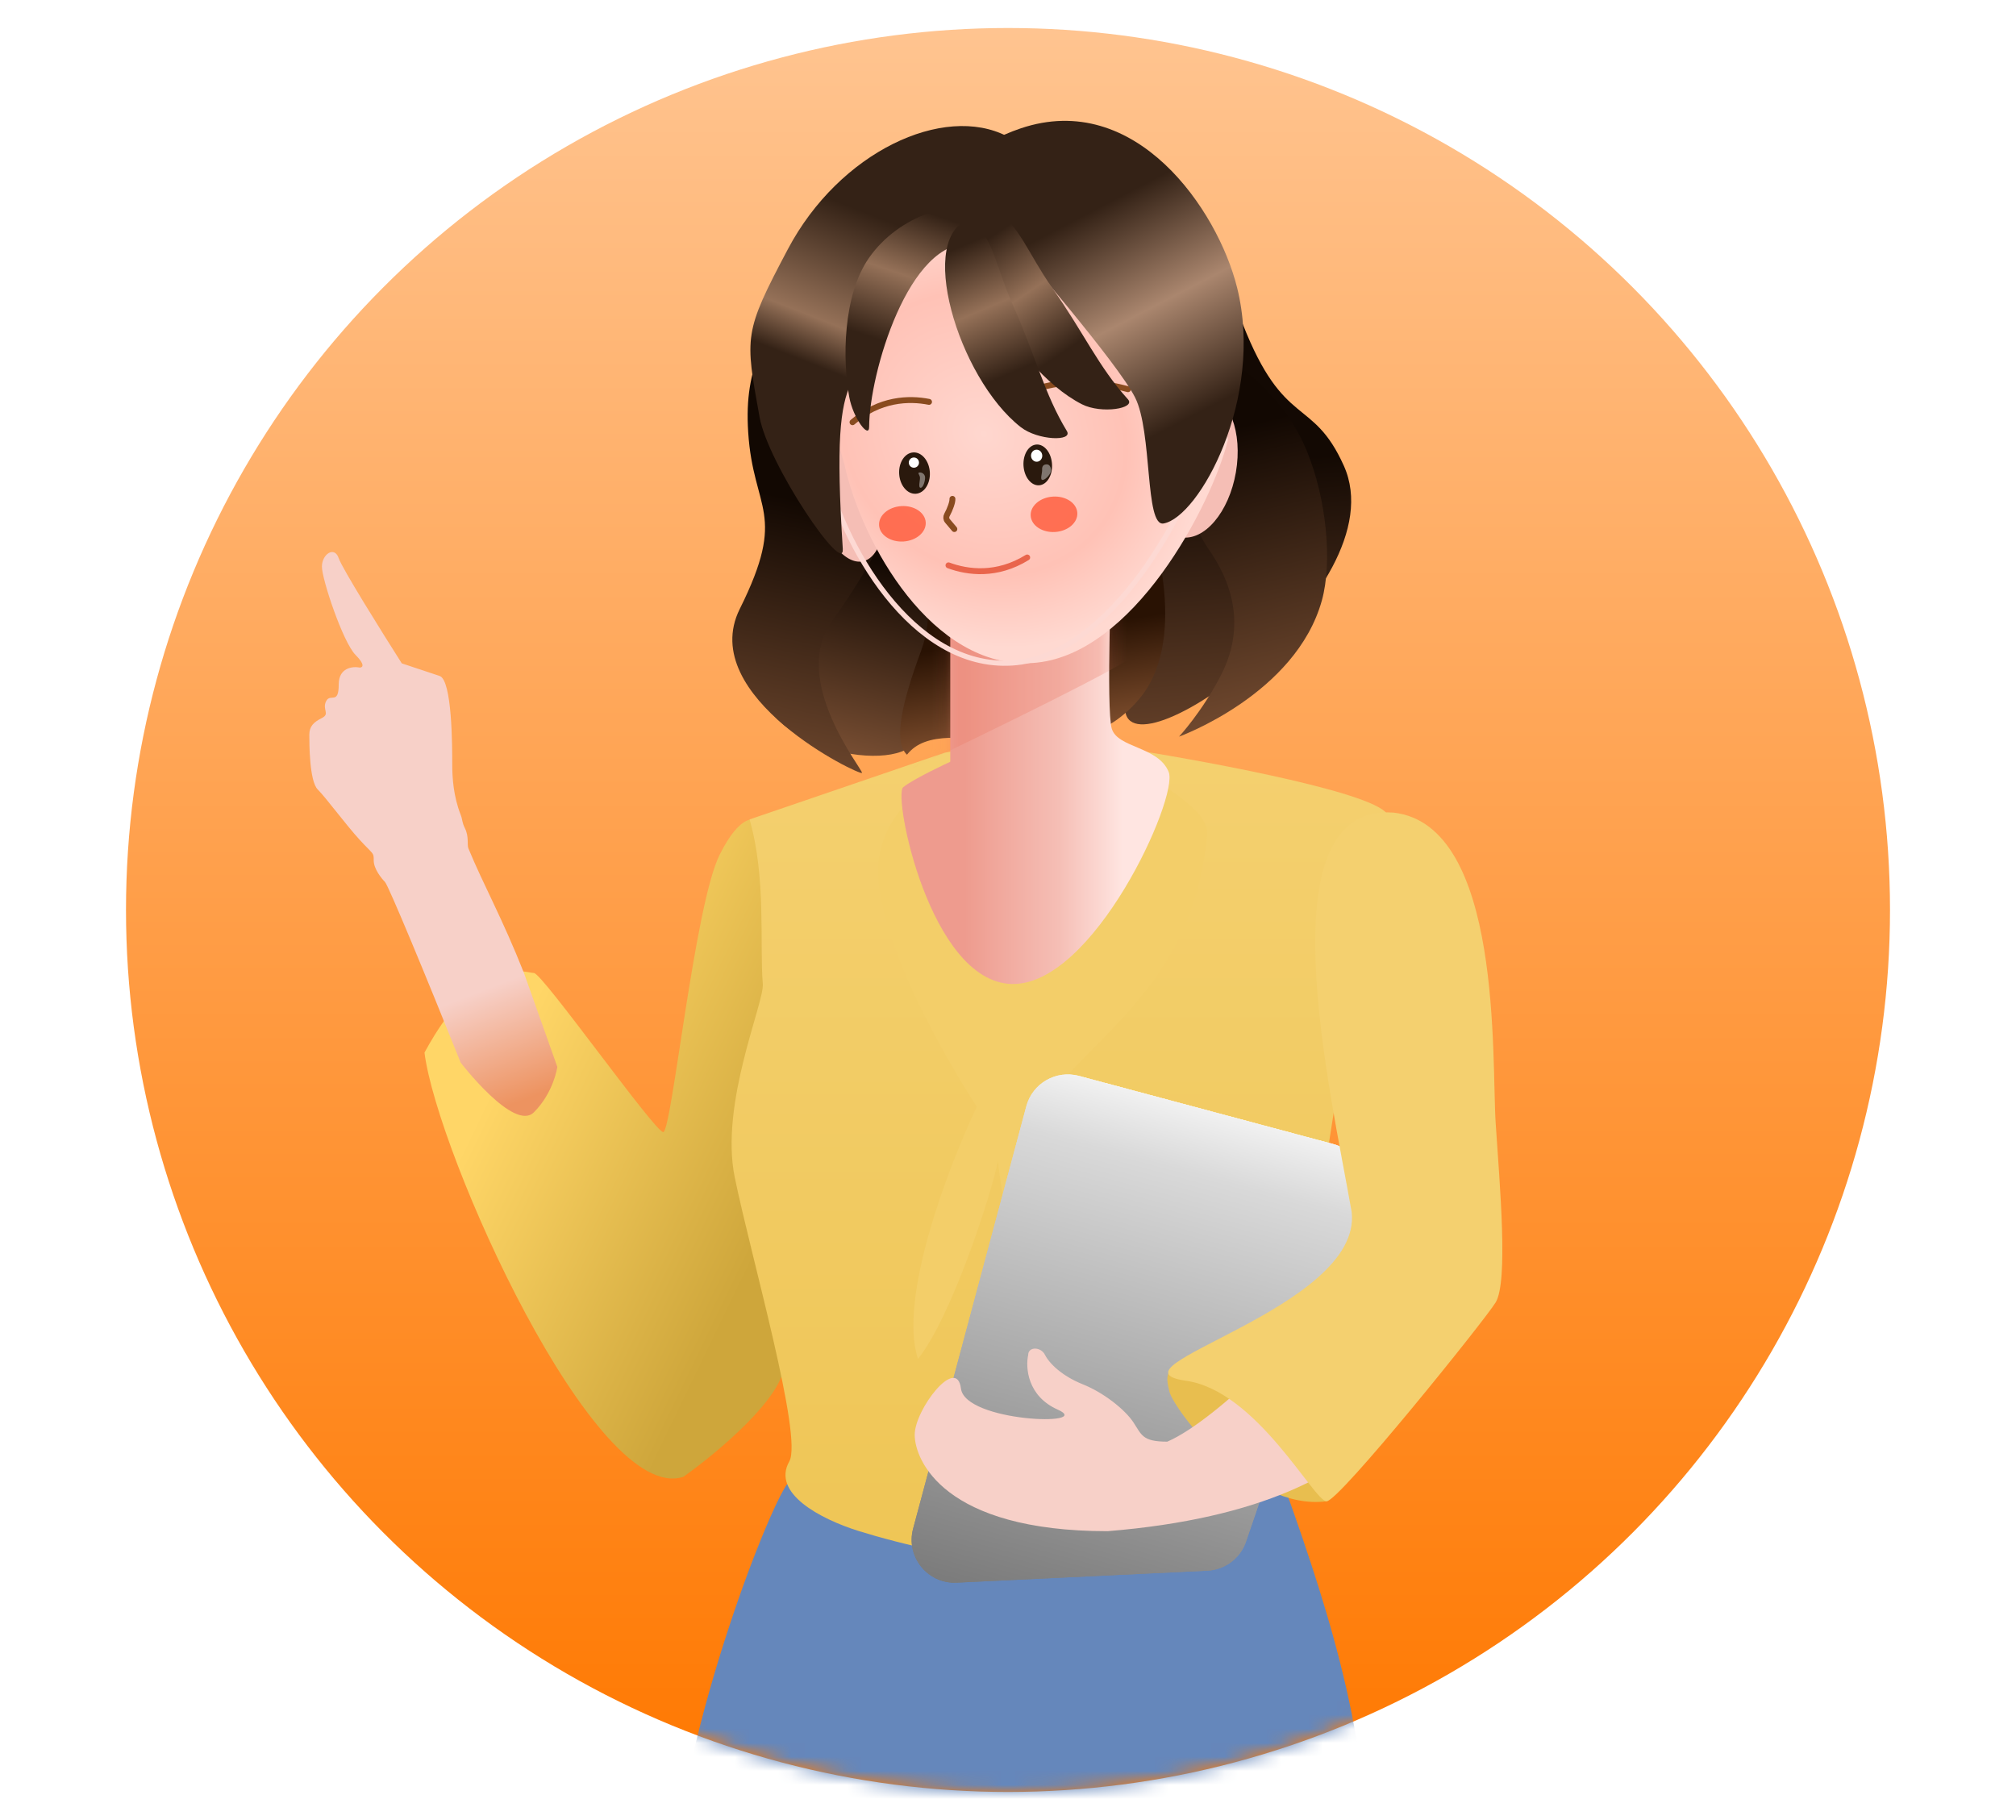 <svg width="144" height="130" viewBox="0 0 144 130" fill="none" xmlns="http://www.w3.org/2000/svg">
<ellipse cx="72" cy="65" rx="63" ry="63" fill="url(#paint0_linear_2096_4015)"/>
<mask id="mask0_2096_4015" style="mask-type:alpha" maskUnits="userSpaceOnUse" x="9" y="2" width="126" height="126">
<ellipse cx="72" cy="65" rx="63" ry="63" fill="#D9D9D9"/>
</mask>
<g mask="url(#mask0_2096_4015)">
<path d="M47.854 135.665C48.702 123.069 55.251 106.831 56.381 105.82L91.87 106.525C95.067 115.51 98.216 125.36 97.596 135.665C96.825 148.506 91.769 162.052 91.87 175.51C95.833 204.731 95.709 221.953 96.383 231.228H80.163C80.613 228.135 77.381 206.405 76.393 180.463C73.174 164.366 72.54 136.504 71.844 138.147C71.318 139.386 71.44 172.538 68.716 180.091C65.992 187.644 68.834 225.079 68.716 231.228H48.465C48.677 226.486 50.668 195.197 53.913 173.653C54.695 168.462 47.007 148.26 47.854 135.665Z" fill="#6587BB"/>
<g filter="url(#filter0_i_2096_4015)">
<path d="M51.405 61.051C52.846 58.169 53.98 58.218 54.48 58.919C58.984 70.287 56.022 94.977 56.022 97.379C56.022 99.781 51.218 103.785 48.816 105.486C42.51 107.588 31.221 82.393 30.32 75.187C34.224 67.981 37.536 69.502 38.137 69.502C38.737 69.502 46.774 80.865 47.374 80.865C47.975 80.865 49.603 64.654 51.405 61.051Z" fill="url(#paint1_linear_2096_4015)"/>
</g>
<g filter="url(#filter1_i_2096_4015)">
<path d="M53.542 58.532L67.493 53.761C72.777 52.8 79.503 53.361 82.205 53.761C88.811 54.862 100.054 57.091 99.093 58.532C97.892 60.334 91.496 104.612 91.195 105.813C90.895 107.014 78.798 110.935 72.961 111.426C69.933 111.68 64.132 110.234 61.351 109.366C58.57 108.498 55.103 106.646 56.377 104.392C57.368 102.638 53.629 89.716 52.48 84.087C51.403 78.811 54.598 71.622 54.487 70.284C54.25 67.442 54.743 62.736 53.542 58.532Z" fill="url(#paint2_linear_2096_4015)"/>
</g>
<g filter="url(#filter2_di_2096_4015)">
<path d="M62.776 60.337C62.068 53.942 69.172 51.81 69.172 51.81L79.824 51.1C81.226 52.401 86.423 54.632 86.225 56.784C85.26 67.232 78.582 70.706 74.278 76.211C78.782 87.32 76.68 94.226 74.879 94.226C73.438 94.226 71.876 84.818 71.276 80.114C70.795 82.516 67.973 91.224 65.571 94.226C64.13 89.903 67.773 80.415 69.775 76.211C69.775 76.211 63.484 66.732 62.776 60.337Z" fill="#F3CE69"/>
</g>
<path d="M73.308 79.021C73.746 77.385 75.428 76.414 77.064 76.852L95.25 81.725C96.965 82.185 97.932 84 97.358 85.68L88.999 110.123C88.592 111.313 87.5 112.134 86.243 112.194L68.332 113.05C66.257 113.149 64.686 111.2 65.223 109.193L73.308 79.021Z" fill="url(#paint3_linear_2096_4015)"/>
<path d="M73.308 79.021C73.746 77.385 75.428 76.414 77.064 76.852L95.25 81.725C96.965 82.185 97.932 84 97.358 85.68L88.999 110.123C88.592 111.313 87.5 112.134 86.243 112.194L68.332 113.05C66.257 113.149 64.686 111.2 65.223 109.193L73.308 79.021Z" fill="url(#paint4_linear_2096_4015)"/>
<path d="M94.752 107.237C89.227 107.958 83.832 100.615 83.532 99.414C83.231 98.213 83.231 97.612 85.033 97.312C86.834 97.012 91.939 99.714 94.641 102.116C96.803 104.038 95.252 105.336 94.752 107.237Z" fill="#E8BE4F"/>
<g filter="url(#filter3_i_2096_4015)">
<path d="M31.402 48.284C32.303 48.585 32.303 53.389 32.303 54.59C32.303 55.519 32.38 56.856 32.903 58.193C33.056 58.583 32.98 58.704 33.211 59.166C33.511 59.767 33.351 60.344 33.454 60.595C34.535 63.216 35.874 65.576 37.427 69.503L39.809 76.208C39.809 76.208 39.559 78.03 38.137 79.451C36.716 80.873 32.903 75.899 32.903 75.899C30.501 69.894 27.739 63.237 27.498 62.997C27.258 62.757 26.694 62.067 26.694 61.467C26.694 60.866 26.694 61.083 25.697 59.994C24.683 58.887 23.295 56.992 22.694 56.391C22.094 55.791 22.094 53.088 22.094 52.488C22.094 51.887 22.394 51.587 22.994 51.287C23.595 50.987 22.994 50.686 23.295 50.086C23.595 49.485 24.195 50.386 24.195 48.885C24.195 47.684 25.196 47.584 25.697 47.684C25.897 47.684 26.117 47.504 25.397 46.783C24.496 45.882 22.994 41.379 22.994 40.478C22.994 39.577 23.895 38.977 24.195 39.877C24.436 40.598 27.298 45.182 28.699 47.384L31.402 48.284Z" fill="url(#paint5_linear_2096_4015)"/>
</g>
<path d="M80.363 50.351C80.703 45.923 77.297 34.579 79.126 30.959C80.759 29.104 86.402 17.107 88.764 23.137C91.717 30.675 93.757 28.302 95.991 33.275C99.967 42.128 79.912 56.229 80.363 50.351Z" fill="url(#paint6_linear_2096_4015)"/>
<path d="M73.888 30.024C74.445 25.66 75.987 21.188 73.868 17.426C71.913 15.431 69.619 14.204 67.413 20.418C65.194 26.67 57.318 28.564 57.635 33.529C57.995 39.18 54.006 40.051 53.739 46.935C53.466 53.966 64.623 55.377 65.441 52.767C66.258 50.157 68.01 54.675 74.601 47.432C77.249 44.522 73.192 35.48 73.888 30.024Z" fill="url(#paint7_linear_2096_4015)"/>
<path d="M65.192 31.31C65.75 26.946 67.291 22.473 65.172 18.712C63.217 16.717 59.221 12.006 57.015 18.22C54.796 24.471 53.125 25.907 53.442 30.872C53.802 36.523 56.286 36.57 52.839 43.5C49.705 49.801 61.494 55.448 61.57 55.207C61.646 54.967 56.403 48.593 59.42 44.379C61.71 41.18 64.496 36.766 65.192 31.31Z" fill="url(#paint8_linear_2096_4015)"/>
<path d="M93.337 32.191C92.187 29.397 89.924 26.85 87.206 25.397C85.212 24.932 83.261 25.047 83.959 29.543C84.661 34.068 84.475 36.526 86.414 39.355C88.621 42.575 88.569 45.605 87.206 48.241C85.843 50.878 84.216 52.618 84.216 52.618C84.216 52.618 92.564 49.599 94.422 42.881C95.168 40.181 94.774 35.684 93.337 32.191Z" fill="url(#paint9_linear_2096_4015)"/>
<path d="M81.381 49.917C85.574 44.913 81.499 34.569 80.268 32.455C78.378 31.479 64.095 31.658 61.633 27.43C63.081 38.481 67.813 41.041 65.775 46.536C64.526 49.905 63.735 52.942 64.784 53.909C67.487 50.447 76.141 56.172 81.381 49.917Z" fill="url(#paint10_linear_2096_4015)"/>
<g filter="url(#filter4_i_2096_4015)">
<path d="M67.876 54.414V40.668L79.414 39.887C79.414 39.887 78.994 50.672 79.414 52.054C79.834 53.437 82.749 53.319 83.478 55.143C84.207 56.967 78.091 70.466 72.251 70.286C66.412 70.106 63.779 56.849 64.51 56.237C65.241 55.625 67.876 54.414 67.876 54.414Z" fill="url(#paint11_linear_2096_4015)"/>
</g>
<mask id="mask1_2096_4015" style="mask-type:alpha" maskUnits="userSpaceOnUse" x="64" y="39" width="20" height="32">
<path d="M67.868 54.416V40.67L79.406 39.889C79.406 39.889 78.987 50.674 79.406 52.056C79.826 53.439 82.741 53.321 83.47 55.145C84.2 56.969 78.083 70.468 72.244 70.288C66.404 70.108 63.771 56.851 64.502 56.239C65.233 55.627 67.868 54.416 67.868 54.416Z" fill="url(#paint12_linear_2096_4015)"/>
</mask>
<g mask="url(#mask1_2096_4015)">
<path d="M65.234 54.864V44.286L80.918 42.098C81.04 43.435 81.21 46.256 80.918 46.839C80.626 47.423 70.341 52.432 65.234 54.864Z" fill="#EB7866" fill-opacity="0.3"/>
</g>
<g filter="url(#filter5_i_2096_4015)">
<ellipse cx="2.467" cy="5.243" rx="2.467" ry="5.243" transform="matrix(0.976 -0.217 0.217 0.976 56.234 30.393)" fill="#F5BEB5"/>
</g>
<ellipse cx="3.084" cy="5.243" rx="3.084" ry="5.243" transform="matrix(0.985 0.17 -0.17 0.985 83.094 27.523)" fill="#F5BEB5"/>
<g filter="url(#filter6_i_2096_4015)">
<path d="M72.292 47.359C65.119 47.817 60.091 38.797 58.86 33.185L56.502 24.962L70.579 12.967L84.098 16.286L86.25 31.438C85.09 36.065 79.466 46.902 72.292 47.359Z" fill="url(#paint13_radial_2096_4015)"/>
</g>
<path d="M72.292 47.359C65.119 47.817 60.091 38.797 58.86 33.185L56.502 24.962L70.579 12.967L84.098 16.286L86.25 31.438C85.09 36.065 79.466 46.902 72.292 47.359Z" stroke="#FDD9D3" stroke-width="0.365"/>
<path d="M68.031 35.635C68.045 35.865 67.862 36.374 67.638 36.785C67.565 36.92 67.575 37.088 67.674 37.205L68.168 37.79" stroke="#894B1F" stroke-width="0.422" stroke-linecap="round"/>
<g filter="url(#filter7_i_2096_4015)">
<ellipse cx="65.322" cy="33.793" rx="1.097" ry="1.479" transform="rotate(-3.649 65.322 33.793)" fill="#2A190D"/>
</g>
<ellipse cx="65.278" cy="33.044" rx="0.365" ry="0.365" transform="rotate(-3.649 65.278 33.044)" fill="white"/>
<path d="M66.077 34.091C66.09 34.292 65.966 34.829 65.765 34.842C65.564 34.855 65.726 34.315 65.713 34.114C65.7 33.913 65.49 33.763 65.691 33.75C65.892 33.737 66.064 33.89 66.077 34.091Z" fill="white" fill-opacity="0.4"/>
<g filter="url(#filter8_f_2096_4015)">
<ellipse cx="64.457" cy="37.415" rx="1.669" ry="1.266" transform="rotate(-3.649 64.457 37.415)" fill="#FF5939" fill-opacity="0.8"/>
</g>
<g filter="url(#filter9_f_2096_4015)">
<ellipse cx="75.286" cy="36.736" rx="1.669" ry="1.266" transform="rotate(-3.649 75.286 36.736)" fill="#FF5939" fill-opacity="0.8"/>
</g>
<path d="M66.359 28.706C64.93 28.422 62.831 28.483 60.895 30.159" stroke="#894B1F" stroke-width="0.422" stroke-linecap="round"/>
<path d="M67.749 40.383C69.116 40.891 71.199 41.166 73.372 39.821" stroke="#E9654C" stroke-width="0.422" stroke-linecap="round"/>
<path d="M80.571 27.801C78.444 27.231 75.774 26.985 73.339 28.047" stroke="#894B1F" stroke-width="0.422" stroke-linecap="round"/>
<g filter="url(#filter10_i_2096_4015)">
<ellipse cx="74.126" cy="33.209" rx="1.02" ry="1.459" transform="rotate(-3.649 74.126 33.209)" fill="#2A190D"/>
</g>
<ellipse cx="74.046" cy="32.551" rx="0.402" ry="0.431" transform="rotate(-3.649 74.046 32.551)" fill="white"/>
<path d="M75.073 33.581C75.089 33.819 74.701 34.269 74.48 34.283C74.258 34.297 74.452 33.792 74.437 33.555C74.422 33.317 74.517 33.184 74.739 33.17C74.961 33.156 75.058 33.343 75.073 33.581Z" fill="white" fill-opacity="0.4"/>
<path d="M68.362 15.012C70.109 14.596 78.087 16.142 78.273 19.056C78.149 19.038 77.988 18.973 77.794 18.878L73.834 17.406C71.138 17.231 66.801 16.865 62.556 19.04C60.558 20.064 66.968 16.32 68.362 15.012Z" fill="#0A0401"/>
<path d="M88.365 20.548C90.331 28.463 85.641 36.951 83.11 37.392C81.766 37.626 82.329 30.863 81.074 28.385C79.82 25.906 72.807 17.836 72.028 16.831C70.698 15.115 70.215 16.565 69.502 17.361C67.396 16.245 66.331 11.39 72.904 9.17C81.121 6.395 86.982 14.983 88.365 20.548Z" fill="url(#paint14_linear_2096_4015)"/>
<path d="M64.129 20.691C66.023 14.823 69.026 16.401 69.654 16.95L71.938 9.736C67.407 7.391 59.961 10.837 56.275 17.801C53.114 23.772 53.207 23.994 54.253 29.782C54.87 33.198 60.325 41.194 60.199 39.215C59.224 23.927 61.394 29.169 64.129 20.691Z" fill="url(#paint15_linear_2096_4015)"/>
<path d="M60.661 28.359C60.94 29.886 62.082 31.377 62.082 30.49C62.086 26.734 64.914 16.989 69.407 17.429L70.359 15.175C68.363 14.14 64.253 15.309 62.079 18.408C60.179 21.116 60.183 25.745 60.661 28.359Z" fill="url(#paint16_linear_2096_4015)"/>
<path d="M80.567 28.523C78.456 26.194 77.426 23.784 75.136 20.529C73.432 18.107 72.851 16.123 71.006 14.918C67.196 16.718 72.207 26.296 77.285 28.879C78.669 29.582 81.163 29.18 80.567 28.523Z" fill="url(#paint17_linear_2096_4015)"/>
<path d="M76.204 30.788C74.575 28.099 74.023 25.537 72.396 21.906C71.185 19.203 70.993 17.145 69.411 15.611C65.328 16.651 68.422 27.009 72.914 30.512C74.138 31.466 76.663 31.546 76.204 30.788Z" fill="url(#paint18_linear_2096_4015)"/>
<path d="M80.949 101.585C81.55 102.486 81.576 102.978 83.378 102.978C87.081 101.376 93.776 94.236 95.458 92.314C97.56 89.912 102.664 91.414 102.364 93.816C102.063 96.218 101.333 107.571 79.115 109.373C67.404 109.373 65.336 104.288 65.336 102.486C65.336 100.685 68.338 96.781 68.639 99.183C68.939 101.585 78.247 101.886 75.545 100.685C73.383 99.724 73.243 97.682 73.443 96.781C73.443 96.181 74.344 96.181 74.644 96.781C74.944 97.382 75.845 98.283 77.346 98.883C78.848 99.484 80.349 100.685 80.949 101.585Z" fill="#F7D0C8"/>
<g filter="url(#filter11_i_2096_4015)">
<path d="M99.549 58.046C90.181 57.325 95.046 77.967 96.548 86.574C97.331 93.48 78.422 97.73 84.727 98.63C89.771 99.351 93.855 107.24 94.755 107.24C95.655 107.24 106.114 94.23 106.835 93.029C107.736 91.528 107.135 84.742 106.835 80.238C106.535 75.735 107.356 58.947 99.549 58.046Z" fill="#F4D06F"/>
</g>
</g>
<defs>
<filter id="filter0_i_2096_4015" x="30.32" y="58.52" width="26.656" height="47.09" filterUnits="userSpaceOnUse" color-interpolation-filters="sRGB">
<feFlood flood-opacity="0" result="BackgroundImageFix"/>
<feBlend mode="normal" in="SourceGraphic" in2="BackgroundImageFix" result="shape"/>
<feColorMatrix in="SourceAlpha" type="matrix" values="0 0 0 0 0 0 0 0 0 0 0 0 0 0 0 0 0 0 127 0" result="hardAlpha"/>
<feOffset/>
<feGaussianBlur stdDeviation="1.421"/>
<feComposite in2="hardAlpha" operator="arithmetic" k2="-1" k3="1"/>
<feColorMatrix type="matrix" values="0 0 0 0 1 0 0 0 0 0.842 0 0 0 0 0.702 0 0 0 1 0"/>
<feBlend mode="normal" in2="shape" result="effect1_innerShadow_2096_4015"/>
</filter>
<filter id="filter1_i_2096_4015" x="52.258" y="53.23" width="46.891" height="58.225" filterUnits="userSpaceOnUse" color-interpolation-filters="sRGB">
<feFlood flood-opacity="0" result="BackgroundImageFix"/>
<feBlend mode="normal" in="SourceGraphic" in2="BackgroundImageFix" result="shape"/>
<feColorMatrix in="SourceAlpha" type="matrix" values="0 0 0 0 0 0 0 0 0 0 0 0 0 0 0 0 0 0 127 0" result="hardAlpha"/>
<feOffset/>
<feGaussianBlur stdDeviation="1.421"/>
<feComposite in2="hardAlpha" operator="arithmetic" k2="-1" k3="1"/>
<feColorMatrix type="matrix" values="0 0 0 0 1 0 0 0 0 0.86 0 0 0 0 0.735 0 0 0 1 0"/>
<feBlend mode="normal" in2="shape" result="effect1_innerShadow_2096_4015"/>
</filter>
<filter id="filter2_di_2096_4015" x="59.884" y="48.257" width="29.185" height="48.812" filterUnits="userSpaceOnUse" color-interpolation-filters="sRGB">
<feFlood flood-opacity="0" result="BackgroundImageFix"/>
<feColorMatrix in="SourceAlpha" type="matrix" values="0 0 0 0 0 0 0 0 0 0 0 0 0 0 0 0 0 0 127 0" result="hardAlpha"/>
<feOffset/>
<feGaussianBlur stdDeviation="1.421"/>
<feComposite in2="hardAlpha" operator="out"/>
<feColorMatrix type="matrix" values="0 0 0 0 0 0 0 0 0 0 0 0 0 0 0 0 0 0 0.25 0"/>
<feBlend mode="normal" in2="BackgroundImageFix" result="effect1_dropShadow_2096_4015"/>
<feBlend mode="normal" in="SourceGraphic" in2="effect1_dropShadow_2096_4015" result="shape"/>
<feColorMatrix in="SourceAlpha" type="matrix" values="0 0 0 0 0 0 0 0 0 0 0 0 0 0 0 0 0 0 127 0" result="hardAlpha"/>
<feOffset dy="2.842"/>
<feGaussianBlur stdDeviation="1.421"/>
<feComposite in2="hardAlpha" operator="arithmetic" k2="-1" k3="1"/>
<feColorMatrix type="matrix" values="0 0 0 0 1 0 0 0 0 0.814 0 0 0 0 0.648 0 0 0 1 0"/>
<feBlend mode="normal" in2="shape" result="effect2_innerShadow_2096_4015"/>
</filter>
<filter id="filter3_i_2096_4015" x="22.094" y="39.432" width="17.719" height="40.275" filterUnits="userSpaceOnUse" color-interpolation-filters="sRGB">
<feFlood flood-opacity="0" result="BackgroundImageFix"/>
<feBlend mode="normal" in="SourceGraphic" in2="BackgroundImageFix" result="shape"/>
<feColorMatrix in="SourceAlpha" type="matrix" values="0 0 0 0 0 0 0 0 0 0 0 0 0 0 0 0 0 0 127 0" result="hardAlpha"/>
<feOffset/>
<feGaussianBlur stdDeviation="1.421"/>
<feComposite in2="hardAlpha" operator="arithmetic" k2="-1" k3="1"/>
<feColorMatrix type="matrix" values="0 0 0 0 1 0 0 0 0 0.902 0 0 0 0 0.816 0 0 0 1 0"/>
<feBlend mode="normal" in2="shape" result="effect1_innerShadow_2096_4015"/>
</filter>
<filter id="filter4_i_2096_4015" x="64.391" y="39.887" width="19.148" height="30.4" filterUnits="userSpaceOnUse" color-interpolation-filters="sRGB">
<feFlood flood-opacity="0" result="BackgroundImageFix"/>
<feBlend mode="normal" in="SourceGraphic" in2="BackgroundImageFix" result="shape"/>
<feColorMatrix in="SourceAlpha" type="matrix" values="0 0 0 0 0 0 0 0 0 0 0 0 0 0 0 0 0 0 127 0" result="hardAlpha"/>
<feOffset/>
<feGaussianBlur stdDeviation="1.459"/>
<feComposite in2="hardAlpha" operator="arithmetic" k2="-1" k3="1"/>
<feColorMatrix type="matrix" values="0 0 0 0 1 0 0 0 0 0.898 0 0 0 0 0.302 0 0 0 1 0"/>
<feBlend mode="normal" in2="shape" result="effect1_innerShadow_2096_4015"/>
</filter>
<filter id="filter5_i_2096_4015" x="57.117" y="29.828" width="6.058" height="10.293" filterUnits="userSpaceOnUse" color-interpolation-filters="sRGB">
<feFlood flood-opacity="0" result="BackgroundImageFix"/>
<feBlend mode="normal" in="SourceGraphic" in2="BackgroundImageFix" result="shape"/>
<feColorMatrix in="SourceAlpha" type="matrix" values="0 0 0 0 0 0 0 0 0 0 0 0 0 0 0 0 0 0 127 0" result="hardAlpha"/>
<feOffset dx="0.729"/>
<feGaussianBlur stdDeviation="0.365"/>
<feComposite in2="hardAlpha" operator="arithmetic" k2="-1" k3="1"/>
<feColorMatrix type="matrix" values="0 0 0 0 1 0 0 0 0 0.867 0 0 0 0 0.443 0 0 0 0.5 0"/>
<feBlend mode="normal" in2="shape" result="effect1_innerShadow_2096_4015"/>
</filter>
<filter id="filter6_i_2096_4015" x="56.297" y="12.768" width="31.6" height="34.791" filterUnits="userSpaceOnUse" color-interpolation-filters="sRGB">
<feFlood flood-opacity="0" result="BackgroundImageFix"/>
<feBlend mode="normal" in="SourceGraphic" in2="BackgroundImageFix" result="shape"/>
<feColorMatrix in="SourceAlpha" type="matrix" values="0 0 0 0 0 0 0 0 0 0 0 0 0 0 0 0 0 0 127 0" result="hardAlpha"/>
<feOffset dx="1.459"/>
<feGaussianBlur stdDeviation="0.729"/>
<feComposite in2="hardAlpha" operator="arithmetic" k2="-1" k3="1"/>
<feColorMatrix type="matrix" values="0 0 0 0 1 0 0 0 0 0.898 0 0 0 0 0.302 0 0 0 0.5 0"/>
<feBlend mode="normal" in2="shape" result="effect1_innerShadow_2096_4015"/>
</filter>
<filter id="filter7_i_2096_4015" x="64.227" y="32.315" width="2.195" height="2.957" filterUnits="userSpaceOnUse" color-interpolation-filters="sRGB">
<feFlood flood-opacity="0" result="BackgroundImageFix"/>
<feBlend mode="normal" in="SourceGraphic" in2="BackgroundImageFix" result="shape"/>
<feColorMatrix in="SourceAlpha" type="matrix" values="0 0 0 0 0 0 0 0 0 0 0 0 0 0 0 0 0 0 127 0" result="hardAlpha"/>
<feOffset/>
<feGaussianBlur stdDeviation="0.437"/>
<feComposite in2="hardAlpha" operator="arithmetic" k2="-1" k3="1"/>
<feColorMatrix type="matrix" values="0 0 0 0 0.996 0 0 0 0 0.843 0 0 0 0 0.604 0 0 0 1 0"/>
<feBlend mode="normal" in2="shape" result="effect1_innerShadow_2096_4015"/>
</filter>
<filter id="filter8_f_2096_4015" x="59.871" y="33.229" width="9.172" height="8.373" filterUnits="userSpaceOnUse" color-interpolation-filters="sRGB">
<feFlood flood-opacity="0" result="BackgroundImageFix"/>
<feBlend mode="normal" in="SourceGraphic" in2="BackgroundImageFix" result="shape"/>
<feGaussianBlur stdDeviation="1.459" result="effect1_foregroundBlur_2096_4015"/>
</filter>
<filter id="filter9_f_2096_4015" x="70.699" y="32.549" width="9.172" height="8.373" filterUnits="userSpaceOnUse" color-interpolation-filters="sRGB">
<feFlood flood-opacity="0" result="BackgroundImageFix"/>
<feBlend mode="normal" in="SourceGraphic" in2="BackgroundImageFix" result="shape"/>
<feGaussianBlur stdDeviation="1.459" result="effect1_foregroundBlur_2096_4015"/>
</filter>
<filter id="filter10_i_2096_4015" x="73.102" y="31.752" width="2.047" height="2.914" filterUnits="userSpaceOnUse" color-interpolation-filters="sRGB">
<feFlood flood-opacity="0" result="BackgroundImageFix"/>
<feBlend mode="normal" in="SourceGraphic" in2="BackgroundImageFix" result="shape"/>
<feColorMatrix in="SourceAlpha" type="matrix" values="0 0 0 0 0 0 0 0 0 0 0 0 0 0 0 0 0 0 127 0" result="hardAlpha"/>
<feOffset/>
<feGaussianBlur stdDeviation="0.407"/>
<feComposite in2="hardAlpha" operator="arithmetic" k2="-1" k3="1"/>
<feColorMatrix type="matrix" values="0 0 0 0 1 0 0 0 0 0.835 0 0 0 0 0.6 0 0 0 1 0"/>
<feBlend mode="normal" in2="shape" result="effect1_innerShadow_2096_4015"/>
</filter>
<filter id="filter11_i_2096_4015" x="83.438" y="58.027" width="23.875" height="49.213" filterUnits="userSpaceOnUse" color-interpolation-filters="sRGB">
<feFlood flood-opacity="0" result="BackgroundImageFix"/>
<feBlend mode="normal" in="SourceGraphic" in2="BackgroundImageFix" result="shape"/>
<feColorMatrix in="SourceAlpha" type="matrix" values="0 0 0 0 0 0 0 0 0 0 0 0 0 0 0 0 0 0 127 0" result="hardAlpha"/>
<feOffset/>
<feGaussianBlur stdDeviation="1.421"/>
<feComposite in2="hardAlpha" operator="arithmetic" k2="-1" k3="1"/>
<feColorMatrix type="matrix" values="0 0 0 0 1 0 0 0 0 0.875 0 0 0 0 0.764 0 0 0 1 0"/>
<feBlend mode="normal" in2="shape" result="effect1_innerShadow_2096_4015"/>
</filter>
<linearGradient id="paint0_linear_2096_4015" x1="72" y1="2" x2="72" y2="127.999" gradientUnits="userSpaceOnUse">
<stop stop-color="#FFC490"/>
<stop offset="1" stop-color="#FF7800"/>
</linearGradient>
<linearGradient id="paint1_linear_2096_4015" x1="34.584" y1="78.81" x2="54.605" y2="88.489" gradientUnits="userSpaceOnUse">
<stop stop-color="#FFD667"/>
<stop offset="1" stop-color="#CEA63B"/>
</linearGradient>
<linearGradient id="paint2_linear_2096_4015" x1="75.573" y1="53.23" x2="75.573" y2="119.774" gradientUnits="userSpaceOnUse">
<stop stop-color="#F4D06F"/>
<stop offset="1" stop-color="#EEC452"/>
</linearGradient>
<linearGradient id="paint3_linear_2096_4015" x1="86.261" y1="79.317" x2="76.295" y2="116.509" gradientUnits="userSpaceOnUse">
<stop stop-color="white"/>
<stop offset="0" stop-color="#F1F1F1"/>
<stop offset="0.12" stop-color="#D9D9D9"/>
<stop offset="1" stop-color="#787878"/>
</linearGradient>
<linearGradient id="paint4_linear_2096_4015" x1="86.261" y1="79.317" x2="76.295" y2="116.509" gradientUnits="userSpaceOnUse">
<stop stop-color="white"/>
<stop offset="0" stop-color="#F1F1F1"/>
<stop offset="0.12" stop-color="#D9D9D9"/>
<stop offset="1" stop-color="#787878"/>
</linearGradient>
<linearGradient id="paint5_linear_2096_4015" x1="26.768" y1="46.765" x2="38.848" y2="78.03" gradientUnits="userSpaceOnUse">
<stop stop-color="#F7D0C8"/>
<stop offset="0.75" stop-color="#F7D0C8"/>
<stop offset="1" stop-color="#ED9360"/>
</linearGradient>
<linearGradient id="paint6_linear_2096_4015" x1="84.805" y1="33.336" x2="86.226" y2="51.101" gradientUnits="userSpaceOnUse">
<stop stop-color="#130903"/>
<stop offset="1" stop-color="#5E3C26"/>
</linearGradient>
<linearGradient id="paint7_linear_2096_4015" x1="64.651" y1="40.391" x2="61.483" y2="53.75" gradientUnits="userSpaceOnUse">
<stop stop-color="#120802"/>
<stop offset="1" stop-color="#754C31"/>
</linearGradient>
<linearGradient id="paint8_linear_2096_4015" x1="59.226" y1="36.179" x2="54.906" y2="56.396" gradientUnits="userSpaceOnUse">
<stop stop-color="#120802"/>
<stop offset="1" stop-color="#754C31"/>
</linearGradient>
<linearGradient id="paint9_linear_2096_4015" x1="88.361" y1="30.494" x2="93.507" y2="51.526" gradientUnits="userSpaceOnUse">
<stop stop-color="#120802"/>
<stop offset="1" stop-color="#754C31"/>
</linearGradient>
<linearGradient id="paint10_linear_2096_4015" x1="70.12" y1="45.893" x2="71.932" y2="57.108" gradientUnits="userSpaceOnUse">
<stop stop-color="#291203"/>
<stop offset="1" stop-color="#AB6D43"/>
</linearGradient>
<linearGradient id="paint11_linear_2096_4015" x1="68.892" y1="50.849" x2="80.199" y2="50.849" gradientUnits="userSpaceOnUse">
<stop stop-color="#EE9B8E"/>
<stop offset="0.595" stop-color="#F5BEB5"/>
<stop offset="1" stop-color="#FFE5E1"/>
</linearGradient>
<linearGradient id="paint12_linear_2096_4015" x1="68.885" y1="50.851" x2="80.192" y2="50.851" gradientUnits="userSpaceOnUse">
<stop stop-color="#CA7E71"/>
<stop offset="0.595" stop-color="#F5BEB5"/>
<stop offset="1" stop-color="#FFE5E1"/>
</linearGradient>
<radialGradient id="paint13_radial_2096_4015" cx="0" cy="0" r="1" gradientUnits="userSpaceOnUse" gradientTransform="translate(68.805 30.992) rotate(42.26) scale(16.25 14.415)">
<stop stop-color="#FFD7CF"/>
<stop offset="0.66" stop-color="#FFC2B6"/>
<stop offset="1" stop-color="#FFD9D1"/>
</radialGradient>
<linearGradient id="paint14_linear_2096_4015" x1="78.416" y1="14.863" x2="88.797" y2="34.837" gradientUnits="userSpaceOnUse">
<stop stop-color="#342216"/>
<stop offset="0.359" stop-color="#AA866E"/>
<stop offset="0.724" stop-color="#342216"/>
</linearGradient>
<linearGradient id="paint15_linear_2096_4015" x1="62.817" y1="15.565" x2="54.523" y2="36.714" gradientUnits="userSpaceOnUse">
<stop stop-color="#342216"/>
<stop offset="0.365" stop-color="#957158"/>
<stop offset="0.505" stop-color="#342216"/>
</linearGradient>
<linearGradient id="paint16_linear_2096_4015" x1="65.654" y1="14.982" x2="61.483" y2="27.336" gradientUnits="userSpaceOnUse">
<stop stop-color="#342216"/>
<stop offset="0.365" stop-color="#957158"/>
<stop offset="0.745" stop-color="#342216"/>
</linearGradient>
<linearGradient id="paint17_linear_2096_4015" x1="69.664" y1="17.682" x2="76.961" y2="28.488" gradientUnits="userSpaceOnUse">
<stop stop-color="#342216"/>
<stop offset="0.365" stop-color="#957158"/>
<stop offset="0.745" stop-color="#342216"/>
</linearGradient>
<linearGradient id="paint18_linear_2096_4015" x1="67.567" y1="18.067" x2="72.67" y2="30.067" gradientUnits="userSpaceOnUse">
<stop stop-color="#342216"/>
<stop offset="0.365" stop-color="#957158"/>
<stop offset="0.745" stop-color="#342216"/>
</linearGradient>
</defs>
</svg>
